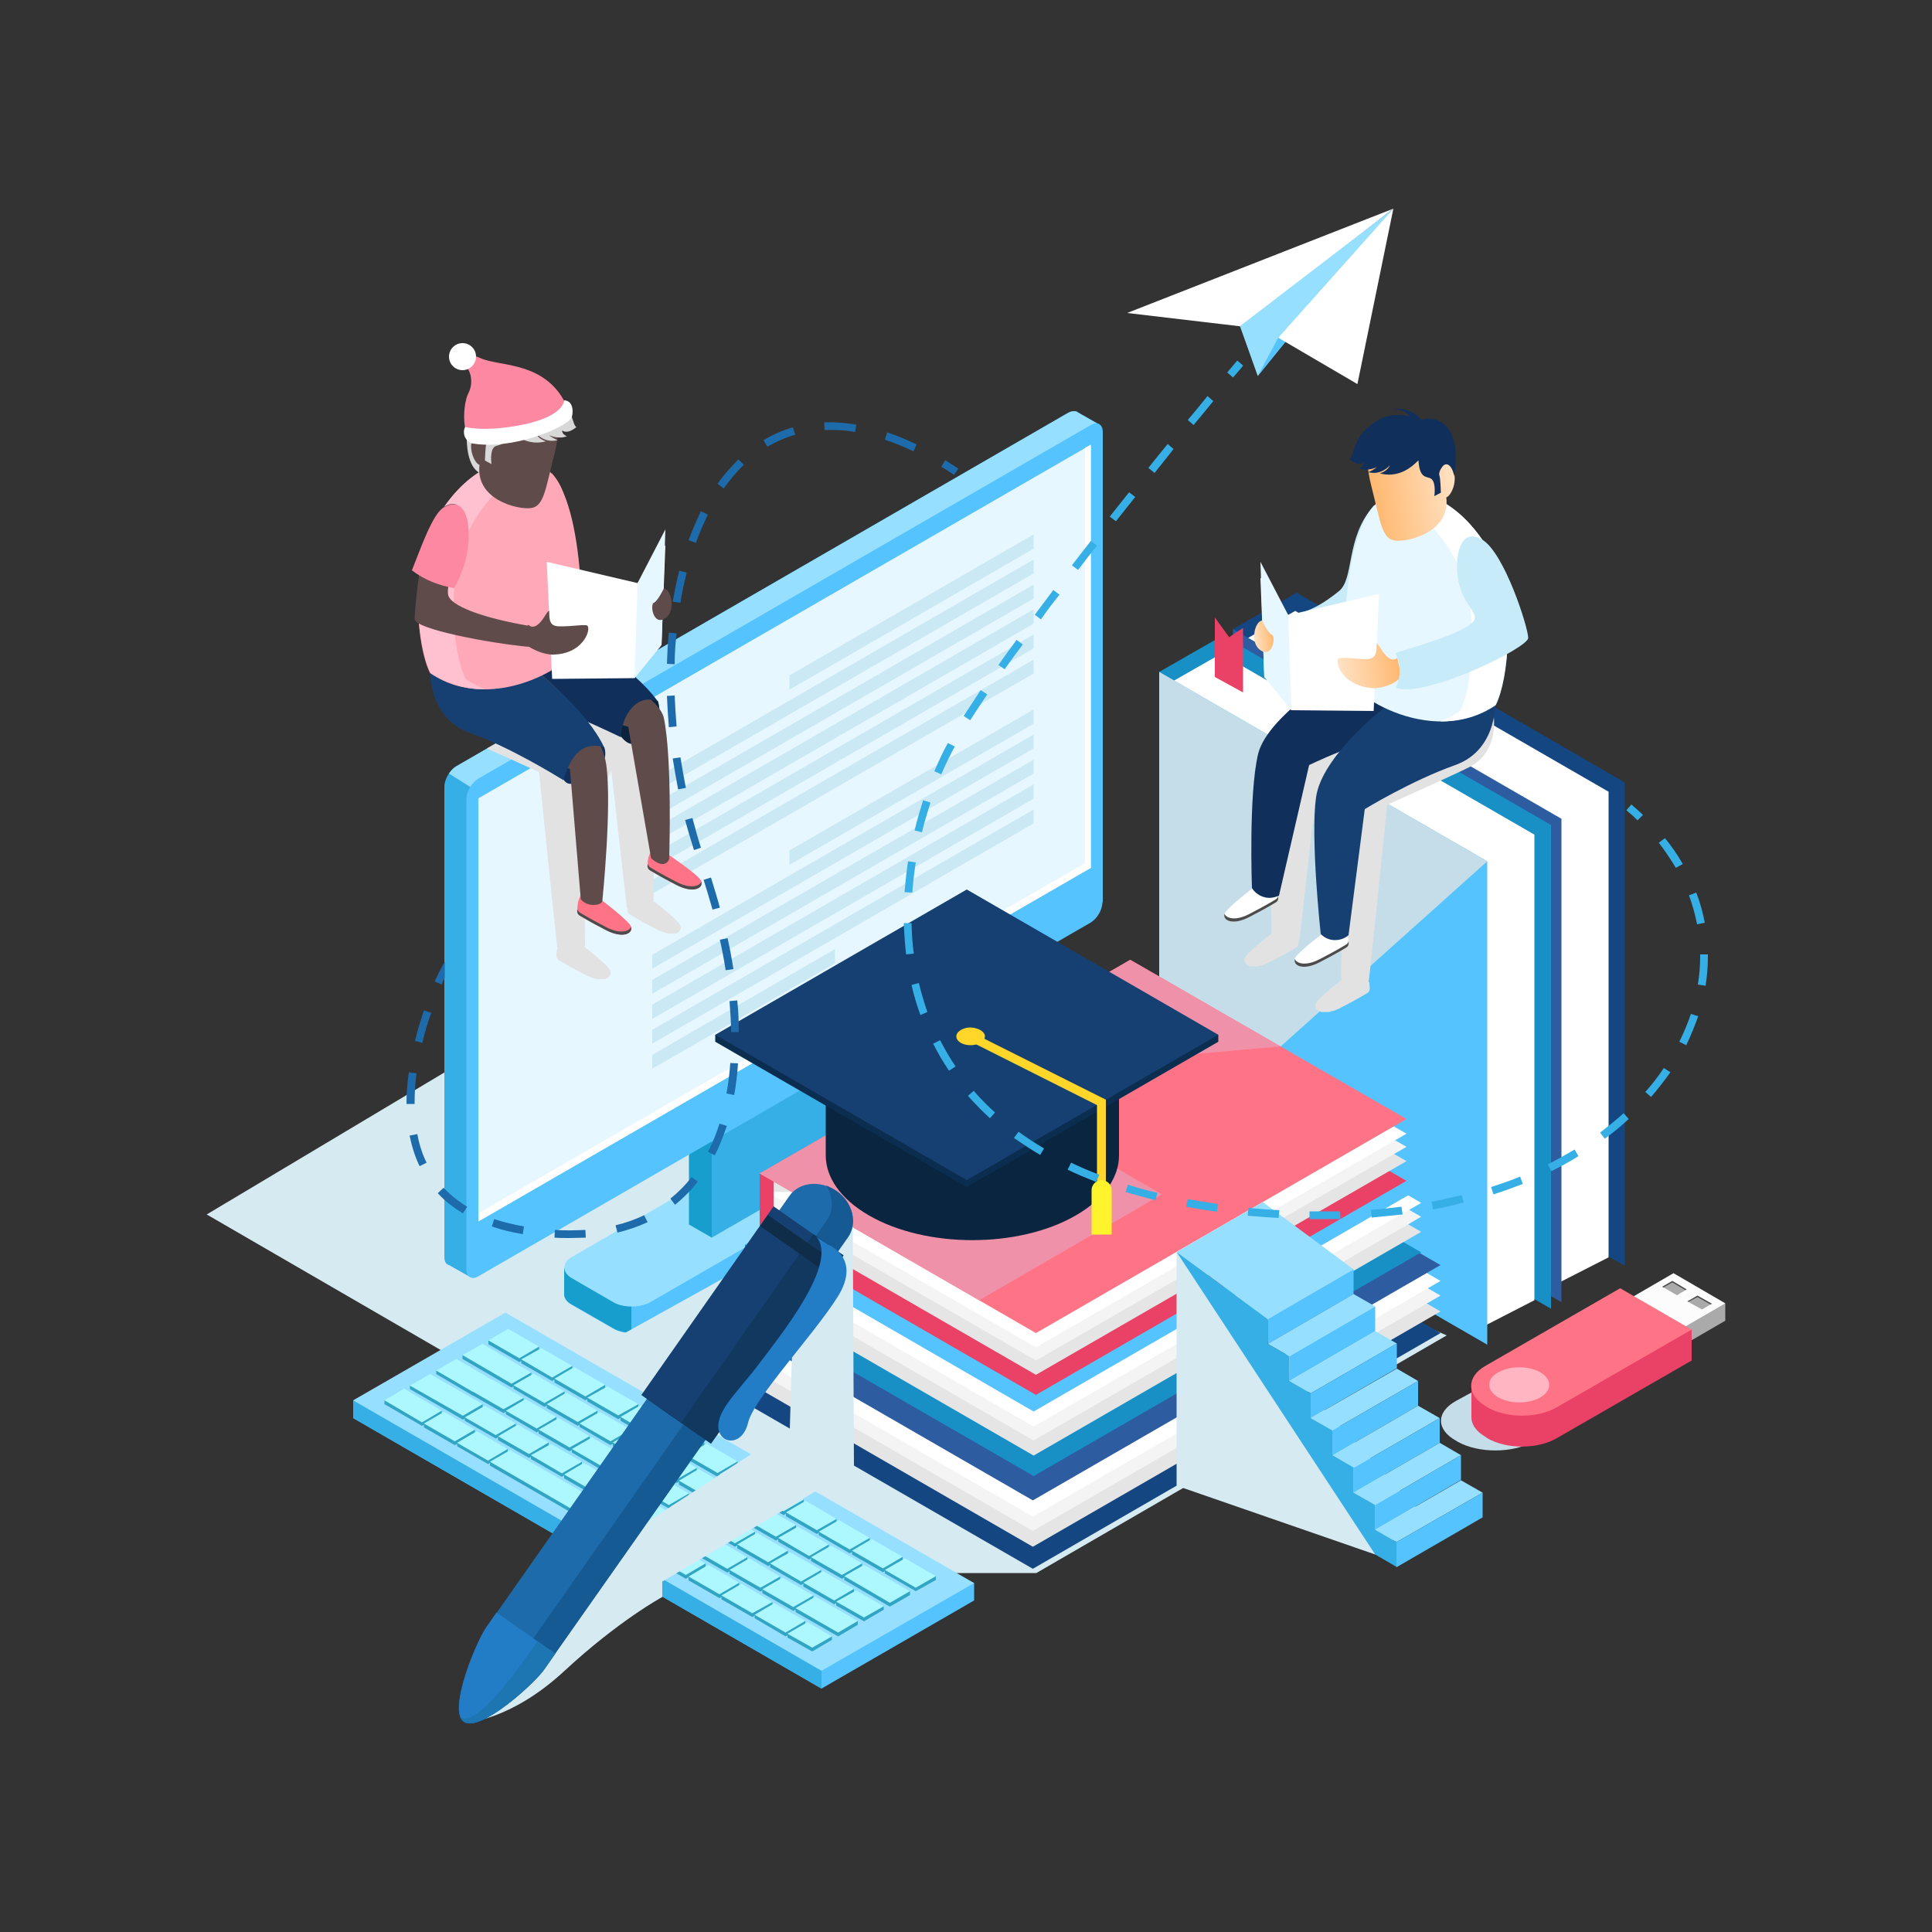<?xml version="1.0" encoding="utf-8"?>
<!-- Generator: Adobe Illustrator 22.0.0, SVG Export Plug-In . SVG Version: 6.00 Build 0)  -->
<svg version="1.1" id="OBJECTS" xmlns="http://www.w3.org/2000/svg" xmlns:xlink="http://www.w3.org/1999/xlink" x="0px" y="0px"
	 viewBox="0 0 500 500" style="enable-background:new 0 0 500 500;" xml:space="preserve">
<rect x="0" y="0" width="500" height="500" fill="#333333" stroke="none"/>
<style type="text/css">
	.st0{fill:#D6EAF2;}
	.st1{fill:#55C3FE;}
	.st2{fill:#179ECC;}
	.st3{fill:#97DFFF;}
	.st4{fill:#35AFE5;}
	.st5{fill:#E6F7FF;}
	.st6{fill:#FFFFFF;}
	.st7{fill:#CBE9F4;}
	.st8{fill:#144682;}
	.st9{fill:#2D5CA0;}
	.st10{fill:#1890C6;}
	.st11{fill:#C4DDE8;}
	.st12{fill:#EA4266;}
	.st13{fill:#E5E5E5;}
	.st14{fill:#F4F4F4;}
	.st15{fill:#FE7386;}
	.st16{fill:#EF92A9;}
	.st17{fill:#E2E2E2;}
	.st18{fill:#C7EBF9;}
	.st19{fill:#4C4C4C;}
	.st20{fill:#112F5B;}
	.st21{fill:#164072;}
	.st22{fill:url(#SVGID_1_);}
	.st23{fill:url(#SVGID_2_);}
	.st24{fill:url(#SVGID_3_);}
	.st25{fill:#32A5C4;}
	.st26{fill:#ADF8FF;}
	.st27{fill:#0A253F;}
	.st28{fill:#0B2D4F;}
	.st29{fill:#FFD629;}
	.st30{fill:#FFF42C;}
	.st31{fill:#1D6BAA;}
	.st32{fill:#155A93;}
	.st33{fill:#227CC6;}
	.st34{fill:#1D76B2;}
	.st35{fill:#11385E;}
	.st36{fill:#0F2C49;}
	.st37{fill:#AAAAAA;}
	.st38{fill:#FCFCFC;}
	.st39{fill:#4F4F4F;}
	.st40{fill:#FFB6C2;}
	.st41{fill:#D8D8D8;}
	.st42{fill:#0B223D;}
	.st43{fill:url(#SVGID_4_);}
	.st44{fill:#604B4B;}
	.st45{fill:#FFA9B8;}
	.st46{fill:#FFC0CF;}
	.st47{fill:#FC88A1;}
</style>
<g>
	<polyline class="st0" points="186.4,234.9 53.5,314.3 136,362.1 241,320 186.8,238.5 	"/>
	<g>
		<g>
			<g>
				<g>
					<g>
						<path class="st1" d="M254.4,292.3L254.4,292.3l0-6.4l-4.6,2.3l-8.1-4.7c-2.6-1.5-6.9-1.5-9.6,0l-81.5,47.1l-4.6-2.3v6.4l0,0
							c-0.1,1.1,0.5,2.2,2,3l10.8,6.2c2.6,1.5,6.9,1.5,9.6,0l84.2-48.6C253.9,294.4,254.5,293.3,254.4,292.3z"/>
						<path class="st2" d="M150.6,330.5l-4.6-2.3v6.4l0,0c-0.1,1.1,0.5,2.2,2,3l10.8,6.2c1.3,0.7,3,1.1,4.6,1.1v-21.8L150.6,330.5z"
							/>
						<path class="st3" d="M158.7,337c2.6,1.5,6.9,1.5,9.6,0l84.2-48.6c2.6-1.5,2.6-4,0-5.5l-10.8-6.2c-2.6-1.5-6.9-1.5-9.6,0
							L148,325.3c-2.6,1.5-2.6,4,0,5.5L158.7,337z"/>
					</g>
					<g>
						<polygon class="st2" points="184.2,320.3 178.3,316.9 178.3,286.9 216.2,265.1 						"/>
						<polygon class="st4" points="222.1,298.4 184.2,320.3 184.2,290.2 222.1,268.4 						"/>
					</g>
					<path class="st4" d="M284.4,109.8l-5.5-3.1c-0.1-0.1-0.2-0.2-0.4-0.2l0,0l0,0c-0.5-0.2-1.2-0.1-2,0.3l-158.4,91.5
						c-1.7,1-3.1,3.4-3.1,5.3v121.7c0,1,0.3,1.7,0.9,2c0.1,0,0.2,0.1,0.3,0.1l5.5,3.1l1.1-5.9l-1.6,0.7l155.4-89.7
						c1.7-1,3.1-3.4,3.1-5.3V113.2L284.4,109.8z"/>
					<path class="st3" d="M278.9,106.7c-0.1-0.1-0.2-0.2-0.4-0.2l0,0l0,0c-0.5-0.2-1.2-0.1-2,0.3l-158.4,91.5
						c-0.7,0.4-1.4,1.1-1.9,1.9L222.1,267l54.5-31.4c1.7-1,3.1-3.4,3.1-5.3V113.2l4.8-3.3L278.9,106.7z"/>
					<path class="st1" d="M285.3,233.5c0,2-1.4,4.3-3.1,5.3l-158.4,91.5c-1.7,1-3.1,0.2-3.1-1.8V206.8c0-2,1.4-4.3,3.1-5.3
						L282.3,110c1.7-1,3.1-0.2,3.1,1.8V233.5z"/>
					<polygon class="st5" points="282.3,224.6 123.8,316.1 123.8,206.6 282.3,115.1 					"/>
					<polygon class="st6" points="280.8,115.9 280.8,223.4 123.8,314 123.8,316.1 282.3,224.6 282.3,115.1 					"/>
				</g>
				<g>
					<g>
						<polygon class="st7" points="267.5,142 204.3,178.5 204.3,174.8 267.5,138.3 						"/>
						<polygon class="st7" points="267.5,148.4 168.8,205.4 168.8,201.8 267.5,144.8 						"/>
						<polygon class="st7" points="267.5,154.9 168.8,211.9 168.8,208.3 267.5,151.3 						"/>
						<polygon class="st7" points="267.5,161.4 168.8,218.4 168.8,214.7 267.5,157.7 						"/>
						<polygon class="st7" points="267.5,167.8 168.8,224.8 168.8,221.2 267.5,164.2 						"/>
						<polygon class="st7" points="267.5,174.3 168.8,231.3 168.8,227.7 267.5,170.7 						"/>
						<polygon class="st7" points="267.5,187.3 204.3,223.8 204.3,220.1 267.5,183.6 						"/>
						<polygon class="st7" points="267.5,193.7 168.8,250.7 168.8,247.1 267.5,190.1 						"/>
						<polygon class="st7" points="267.5,200.2 168.8,257.2 168.8,253.6 267.5,196.6 						"/>
						<polygon class="st7" points="267.5,206.7 168.8,263.7 168.8,260 267.5,203 						"/>
						<polygon class="st7" points="267.5,213.1 168.8,270.1 168.8,266.5 267.5,209.5 						"/>
						<polygon class="st7" points="216.1,249.3 168.8,276.6 168.8,273 216.1,245.6 						"/>
					</g>
				</g>
			</g>
			<g>
				<g>
					<g>
						<g>
							<polygon class="st8" points="420.5,327.6 335.6,278.5 319.1,162.8 335.6,153.4 420.5,202.5 							"/>
							<polygon class="st6" points="416.3,325.4 402,332.7 319.5,167.1 335.2,158.1 416.3,204.9 							"/>
							<polygon class="st9" points="404.1,337 319.1,287.9 319.1,162.8 404.1,211.9 							"/>
						</g>
					</g>
					<g>
						<g>
							<polygon class="st10" points="401.4,338.7 316.4,289.6 300,173.9 316.4,164.5 401.4,213.5 							"/>
							<polygon class="st6" points="397.1,336.5 382.9,343.8 300.4,178.1 316,169.2 397.1,216 							"/>
							<polygon class="st1" points="384.9,348 300,299 300,173.9 384.9,222.9 							"/>
							<polygon class="st11" points="300,299 300,173.9 384.9,222.9 							"/>
						</g>
						<polygon class="st12" points="321.7,179.2 314.4,175.2 314.4,159.8 318.1,164.9 321.7,162.5 						"/>
					</g>
				</g>
				<g>
					<g>
						<polygon class="st0" points="246,407.1 178.4,368.1 148.9,352.1 254.4,293.5 374.4,345.6 268.2,407.1 						"/>
						<polygon class="st8" points="267.3,406 188.6,360.6 188.6,342.9 294.2,299.6 372.8,345 						"/>
						<polygon class="st13" points="294.2,293.9 192.5,341.1 192.5,357.1 267.3,400.3 372.8,339.4 						"/>
						<polygon class="st14" points="294.2,289.9 277.3,297.7 277.3,348.2 192.5,348.2 192.5,353 267.3,396.2 372.8,335.3 						"/>
						<polygon class="st6" points="294.2,286.1 277.3,293.9 277.3,348.2 192.5,348.2 192.5,349.3 267.3,392.5 372.8,331.5 						"/>
						<polygon class="st9" points="267.3,388.3 188.6,342.9 294.2,282 372.8,327.4 						"/>
					</g>
					<g>
						<polygon class="st10" points="267.5,382 192.8,338.9 192.8,322.1 293.1,281 367.8,324.1 						"/>
						<polygon class="st13" points="293.1,275.6 196.5,320.4 196.5,335.7 267.5,376.7 367.8,318.8 						"/>
						<polygon class="st14" points="293.1,271.7 277.1,279.1 277.1,327.1 196.5,327.1 196.5,331.8 267.5,372.8 367.8,314.9 						
							"/>
						<polygon class="st6" points="293.1,268.1 277.1,275.6 277.1,327.1 196.5,327.1 196.5,328.2 267.5,369.2 367.8,311.3 						"/>
						<polygon class="st1" points="267.5,365.3 192.8,322.1 293.1,264.2 367.8,307.4 						"/>
					</g>
					<g>
						<polygon class="st12" points="268.1,361 196.6,319.7 196.6,303.7 292.5,264.4 364,305.6 						"/>
						<polygon class="st13" points="292.5,259.2 200.2,302.1 200.2,316.6 268.1,355.8 364,300.5 						"/>
						<polygon class="st14" points="292.5,255.5 277.2,262.6 277.2,308.5 200.2,308.5 200.2,312.9 268.1,352.1 364,296.8 						"/>
						<polygon class="st6" points="292.5,252.1 277.2,259.2 277.2,308.5 200.2,308.5 200.2,309.5 268.1,348.7 364,293.4 						"/>
						<polygon class="st15" points="268.1,345 196.6,303.7 292.5,248.4 364,289.6 						"/>
						<polygon class="st16" points="196.6,303.7 253.4,336.5 300.7,309.1 244,276.4 						"/>
						<polygon class="st16" points="239.4,279 292.5,248.4 331.4,270.8 						"/>
					</g>
				</g>
			</g>
			<g>
				<path class="st17" d="M382.9,172.9c-2.5-3.6,0.5-28.6-3.1-30.9c0-0.6,0-1.2-0.1-1.8c0.8-0.2-16.9-21.1-20.5-17.8
					c-3.6,3.3-0.8,8.8-0.8,8.8s0.2,0.9-1.2,1.5c0.8,0.3,1.6,0.4,2.3,0.3c0,0.2,0.1,0.4,0.1,0.7c0,0,0,0,0,0c0,0,0,0,0,0
					c0.2,1.2,0.4,2.6,0.8,4c0.4,1.5,0.7,2.9,1,4.2c-0.2,0.1-0.3,0.3-0.5,0.5c-0.1,0-0.1,0.1-0.1,0.1c-0.1,0.1-0.2,0.2-0.3,0.3
					c-0.2,0.2-0.4,0.5-0.6,0.7c-6.4,8.2-4.3,17.9-8.2,21.1c-1.3,1.1-4.3,3.5-8,5l-5.1,1.2l-7.3-13.8l0.1,4.3l-0.1-0.2l0.4,11.1l0,0
					c-1.8,0.2-3.3,6-0.2,7.8c0.2,0.1,6.7,0.6,6.9,0.6l1,7.4l-0.3,7.1c-4,3.6-7.5,7.7-8.4,11.5c-2.6,10.5-1.6,34.7-1.6,34.7
					s0,0.1,0.1,0.2c-1.3,1-5.8,4.5-6.9,6.1c-0.1,0.2-0.2,0.3-0.2,0.5l0,0c0,0,0,0,0,0c-0.2,0.6,0.1,1.2,0.7,1.6l0,0
					c0.1,0,0.2,0.1,0.2,0.1c0,0,0.1,0,0.1,0.1c0.1,0,0.2,0.1,0.2,0.1c0.1,0,0.1,0,0.2,0.1c0.1,0,0.2,0,0.2,0c0.1,0,0.2,0,0.3,0
					c0.1,0,0.2,0,0.2,0c0.1,0,0.2,0,0.3,0c0.1,0,0.2,0,0.3,0c0.1,0,0.2,0,0.4,0c0.1,0,0.2,0,0.3,0c0.1,0,0.3-0.1,0.4-0.1
					c0.1,0,0.2,0,0.3-0.1c0.1,0,0.3-0.1,0.5-0.1c0.1,0,0.2-0.1,0.3-0.1c0.2-0.1,0.3-0.1,0.5-0.2c0.1,0,0.2-0.1,0.3-0.1
					c0.3-0.1,0.5-0.3,0.8-0.4c4.8-2.5,5.8-3.2,6.7-3.7c0.2-0.1,0.3-0.2,0.4-0.3c0,0,0,0,0.1-0.1c0.1-0.1,0.2-0.2,0.2-0.4
					c0,0,0,0,0,0c0-0.1,0.1-0.3,0.1-0.4c0,0,0-0.1,0-0.1c0-0.2,0-0.4,0-0.6c0.1-0.1,0.2-0.1,0.2-0.1l4-35.5c0,0,6.4,10.6,11.2,8.7
					c-3,3.7-2.3-1-2.9,2.9c-1.5,10.7-1.5,33.9-1.5,33.9s0.1,0.1,0.2,0.2c-1.5,1.2-5.6,4.4-6.6,5.9c-0.1,0.2-0.2,0.3-0.2,0.5l0,0
					c0,0,0,0,0,0c-0.2,0.6,0,1.2,0.7,1.6l0,0c0.1,0,0.2,0.1,0.2,0.1c0,0,0.1,0,0.1,0.1c0.1,0,0.2,0.1,0.2,0.1c0.1,0,0.1,0,0.2,0.1
					c0.1,0,0.2,0,0.2,0c0.1,0,0.2,0,0.3,0c0.1,0,0.2,0,0.2,0c0.1,0,0.2,0,0.3,0c0.1,0,0.2,0,0.3,0c0.1,0,0.2,0,0.4,0
					c0.1,0,0.2,0,0.3,0c0.1,0,0.3-0.1,0.4-0.1c0.1,0,0.2,0,0.3-0.1c0.1,0,0.3-0.1,0.5-0.1c0.1,0,0.2-0.1,0.3-0.1
					c0.2-0.1,0.3-0.1,0.5-0.2c0.1,0,0.2-0.1,0.3-0.1c0.3-0.1,0.6-0.3,0.8-0.4c4.8-2.5,5.8-3.2,6.7-3.7c0.2-0.1,0.3-0.2,0.4-0.3
					c0,0,0-0.1,0.1-0.1c0.1-0.1,0.2-0.2,0.2-0.4c0,0,0,0,0,0c0-0.1,0.1-0.3,0.1-0.4c0,0,0-0.1,0-0.1c0-0.4-0.1-0.8-0.1-1.4
					c0-0.1-0.1-0.3-0.2-0.4c0.2-0.2,4.8-45.7,4.8-45.7s18.9-8.5,21.5-9.9C392.8,191.5,382.9,172.9,382.9,172.9z"/>
				<g>
					<path class="st18" d="M355.5,130.9c0,0,0.1-1,2.8,5.1c2.7,6.1-3.8,25.5-5.4,27.6c-1.6,2.1-21.1,8.1-25.4,1.5
						c2.7-1.4,0.1-3.4,0.6-6.5c8,2.8,15.9-3.6,18.4-5.6C350.6,149.7,348.1,139.3,355.5,130.9z"/>
					<g>
						<g>
							<g>
								<path class="st6" d="M324.4,229.7c0,0-5.9,4.5-7.2,6.3c-1.3,1.9,1.5,3.8,6.3,1.3c4.8-2.5,5.8-3.2,6.7-3.7
									c0.9-0.5,0.7-1.3,0.6-2.6C330.5,229.6,324.4,229.7,324.4,229.7z"/>
								<path class="st19" d="M330.1,232.8c-0.9,0.5-1.9,1.2-6.7,3.7c-3.6,1.9-6,1.2-6.5,0c-0.5,1.7,2.1,3.1,6.5,0.8
									c4.8-2.5,5.8-3.2,6.7-3.7c0.7-0.4,0.8-0.9,0.7-1.8C330.7,232.3,330.5,232.6,330.1,232.8z"/>
							</g>
							<path class="st20" d="M375.3,172.6c0,0-0.2,13.4-12.1,16.4c-11.9,2.9-24.4,9-24.4,9l-7.8,33.8c0,0-1.7,0.8-3.3,0.5
								c-2.7-0.5-3.7-2.5-3.7-2.5s-0.9-24.2,1.6-34.7c2.6-10.5,23.9-22.8,23.9-22.8L375.3,172.6z"/>
							<g>
								<g>
									<path class="st6" d="M342.5,241.4c0,0-5.9,4.5-7.2,6.3c-1.3,1.9,1.5,3.8,6.3,1.3c4.8-2.5,5.8-3.2,6.7-3.7
										c0.9-0.5,0.8-1.3,0.6-2.6C348.7,241.4,342.5,241.4,342.5,241.4z"/>
									<path class="st19" d="M348.3,244.5c-0.9,0.5-1.9,1.2-6.7,3.7c-3.6,1.9-6,1.2-6.5,0c-0.5,1.7,2.1,3.1,6.5,0.8
										c4.8-2.5,5.8-3.2,6.7-3.7c0.7-0.4,0.8-0.9,0.7-1.8C348.9,244,348.7,244.3,348.3,244.5z"/>
								</g>
								<path class="st21" d="M387,180.5c0,0,1.1,13.4-10.4,17.5c-11.5,4.1-23.4,11.4-23.4,11.4L349,242c0,0-1.2,1.3-3.5,1.3
									c-2.4,0-3.7-1.6-3.7-1.6s-2.7-24.7-1.2-35.4c1.5-10.7,17.7-23.2,17.7-23.2L387,180.5z"/>
							</g>
						</g>
						<path class="st5" d="M347.8,173.4c0,0-1.3-40.1,11-44.8c12.2-4.7,23.5,6.5,28.3,17.3c4.8,10.8,3.5,29.6,0,36.6
							C370.2,194,347.3,178.9,347.8,173.4z"/>
						<path class="st6" d="M387,145.8c-4.8-10.8-16-22-28.3-17.3c-0.4,0.2-0.8,0.4-1.2,0.6c9,1.1,16.7,9.8,20.4,18.3
							c4.8,10.8,3.5,29.6,0,36.6c-1.7,1.2-3.4,2-5.2,2.7c4.8,0,9.7-1.2,14.2-4.2C390.6,175.5,391.8,156.6,387,145.8z"/>
						<g>
							
								<linearGradient id="SVGID_1_" gradientUnits="userSpaceOnUse" x1="385.457" y1="163.745" x2="365.595" y2="163.745" gradientTransform="matrix(1.088 -0.17 0.201 1.288 -75.918 -22.898)">
								<stop  offset="0" style="stop-color:#FFE2C4"/>
								<stop  offset="1" style="stop-color:#FFB870"/>
							</linearGradient>
							<path class="st22" d="M355.3,110.7c0,0-3.1,4.9-0.3,15.5c2.2,8.6,2.6,13.4,6.1,13.7c3.6,0.4,14.3-2.3,13.2-11.2
								c1.1-0.2,3.3-4.3,1.5-7.6c-1.7-3.3-2.9,0.3-2.9,0.3s0.1-7.1-4.9-9.7C362.9,109.1,355.3,110.7,355.3,110.7z"/>
							<path class="st20" d="M367.1,119.2c0-0.4-3.8,5-10,3.3c2.1-0.6,2.6-2.1,2.6-2.1s-2.1,2.7-5.6,1.8c1.5-0.6,2.2-1.3,2.2-1.3
								s-2.3,1.2-4.6,0.3c1.4-0.6,1.2-1.5,1.2-1.5s-1.2,1.2-3.7-0.9c1-0.1,0.9-4.7,4.5-7.9c3.6-3.3,6.5-4,11.2-3.2
								c-1.2-1.2-2.4-1.9-4.1-1.6c1.9-1.1,5.9,0.8,7.1,2.6c3.7-1.4,10.7,1,8.4,14.5c0-0.3-0.4-2.5-1.7-3c-1.3-0.4-2.4,2.2-2.1,2.8
								c0.3,0.7,0.4,4.5,0.4,4.5l-1.7,0.9c0,0,0.5-3.3-0.7-4.4C369.5,123.1,367.4,124.3,367.1,119.2z"/>
						</g>
					</g>
					<g>
						<g>
							<polygon class="st6" points="326.2,149.5 333.4,159.2 356.9,153.7 355.5,184 334.2,183.8 327.2,175.2 							"/>
							<polygon class="st5" points="326.2,145.4 333.4,159.2 334.2,183.8 327.2,175.2 							"/>
						</g>
						<linearGradient id="SVGID_2_" gradientUnits="userSpaceOnUse" x1="362.106" y1="171.301" x2="346.533" y2="173.731">
							<stop  offset="0" style="stop-color:#FFB870"/>
							<stop  offset="1" style="stop-color:#FFE2C4"/>
						</linearGradient>
						<path class="st23" d="M361.6,170.2c0,0-0.7,1.1-2.3,0c-1.5-1.1-2.1-3-3-3.7c-0.1,2.4,0,4.1-3,4.1c-3-0.1-4.9-0.5-6.6-0.3
							c-1.7,0.1,0.3,7.6,9.1,7.8c4.8-0.3,6.9-3,6.9-3L361.6,170.2z"/>
						<linearGradient id="SVGID_3_" gradientUnits="userSpaceOnUse" x1="329.467" y1="164.278" x2="324.561" y2="165.043">
							<stop  offset="0" style="stop-color:#FFB870"/>
							<stop  offset="1" style="stop-color:#FFE2C4"/>
						</linearGradient>
						<path class="st24" d="M326.6,160.6c0,0,1.6,3.3,2.6,3.7c1,0.4,0.2,5.9-2.8,4.1C323.3,166.6,324.7,160.8,326.6,160.6z"/>
					</g>
					<path class="st18" d="M377.2,144.6c0,0,0.5-8.3,6.3-5c5.8,3.3,12,22.8,12,25.5c0,2.6-26.9,15.7-34.3,12.9
						c1.4-2.7,1.4-6.2-0.1-9c8.1-2.5,18.5-5.6,20.3-8.3C383.2,158.1,376.2,155.7,377.2,144.6z"/>
				</g>
			</g>
			<g>
				<polygon class="st1" points="212.6,437 91.4,367 91.4,362.4 252.1,409.7 252.1,414.2 				"/>
				<polygon class="st4" points="212.6,437 91.4,367 91.4,362.4 212.6,432 212.6,436.6 				"/>
				<polygon class="st3" points="212.6,432.4 91.4,362.4 130.8,339.7 252.1,409.7 				"/>
				<g>
					<g>
						<g>
							<polygon class="st25" points="134.4,352.5 126.4,347.9 126.4,346.9 139.5,348.5 139.5,349.5 							"/>
							<polygon class="st26" points="134.4,351.5 126.4,346.9 131.5,343.9 139.5,348.5 							"/>
						</g>
						<g>
							<polygon class="st25" points="142.9,357.4 134.9,352.8 134.9,351.8 148.1,353.5 148.1,354.5 							"/>
							<polygon class="st26" points="142.9,356.5 134.9,351.8 140.1,348.9 148.1,353.5 							"/>
						</g>
						<g>
							<polygon class="st25" points="151.5,362.4 143.5,357.8 143.5,356.8 156.6,358.4 156.6,359.4 							"/>
							<polygon class="st26" points="151.5,361.4 143.5,356.8 148.6,353.8 156.6,358.4 							"/>
						</g>
						<g>
							<polygon class="st25" points="160,367.3 152,362.7 152,361.7 165.2,363.4 165.2,364.3 							"/>
							<polygon class="st26" points="160,366.3 152,361.7 157.2,358.8 165.2,363.4 							"/>
						</g>
						<g>
							<polygon class="st25" points="168.6,372.3 160.6,367.7 160.6,366.7 173.7,368.3 173.7,369.3 							"/>
							<polygon class="st26" points="168.6,371.3 160.6,366.7 165.7,363.7 173.7,368.3 							"/>
						</g>
						<g>
							<polygon class="st25" points="177.1,377.2 169.1,372.6 169.1,371.6 182.3,373.3 182.3,374.2 							"/>
							<polygon class="st26" points="177.1,376.2 169.1,371.6 174.3,368.7 182.3,373.3 							"/>
						</g>
						<g>
							<polygon class="st25" points="185.7,382.2 177.7,377.6 177.7,376.6 190.9,378.2 190.9,379.2 							"/>
							<polygon class="st26" points="185.7,381.2 177.7,376.6 182.9,373.6 190.9,378.2 							"/>
						</g>
						<g>
							<polygon class="st25" points="194.3,387.1 186.3,382.5 186.3,381.5 199.4,383.2 199.4,384.1 							"/>
							<polygon class="st26" points="194.3,386.1 186.3,381.5 191.4,378.5 199.4,383.2 							"/>
						</g>
						<g>
							<polygon class="st25" points="202.8,392.1 194.8,387.4 194.8,386.5 208,388.1 208,389.1 							"/>
							<polygon class="st26" points="202.8,391.1 194.8,386.5 200,383.5 208,388.1 							"/>
						</g>
						<g>
							<polygon class="st25" points="211.4,397 203.4,392.4 203.4,391.4 216.5,393.1 216.5,394 							"/>
							<polygon class="st26" points="211.4,396 203.4,391.4 208.5,388.4 216.5,393.1 							"/>
						</g>
						<g>
							<polygon class="st25" points="219.9,402 211.9,397.3 211.9,396.4 225.1,398 225.1,399 							"/>
							<polygon class="st26" points="219.9,401 211.9,396.4 217.1,393.4 225.1,398 							"/>
						</g>
						<g>
							<polygon class="st25" points="228.5,406.9 220.5,402.3 220.5,401.3 233.6,402.9 233.6,403.9 							"/>
							<polygon class="st26" points="228.5,405.9 220.5,401.3 225.6,398.3 233.6,402.9 							"/>
						</g>
						<g>
							<polygon class="st25" points="237,411.8 229,407.2 229,406.3 242.2,407.9 242.2,408.9 							"/>
							<polygon class="st26" points="237,410.9 229,406.3 234.2,403.3 242.2,407.9 							"/>
						</g>
					</g>
					<g>
						<g>
							<polygon class="st25" points="132.4,359.1 119.7,351.7 119.7,350.7 137.5,355.2 137.5,356.1 							"/>
							<polygon class="st26" points="132.4,358.1 119.7,350.7 124.9,347.8 137.5,355.2 							"/>
						</g>
						<g>
							<polygon class="st25" points="140.9,364.1 132.9,359.4 132.9,358.5 146.1,360.1 146.1,361.1 							"/>
							<polygon class="st26" points="140.9,363.1 132.9,358.5 138.1,355.5 146.1,360.1 							"/>
						</g>
						<g>
							<polygon class="st25" points="149.5,369 141.5,364.4 141.5,363.4 154.6,365.1 154.6,366 							"/>
							<polygon class="st26" points="149.5,368 141.5,363.4 146.6,360.4 154.6,365.1 							"/>
						</g>
						<g>
							<polygon class="st25" points="158,374 150,369.3 150,368.4 163.2,370 163.2,371 							"/>
							<polygon class="st26" points="158,373 150,368.4 155.2,365.4 163.2,370 							"/>
						</g>
						<g>
							<polygon class="st25" points="166.6,378.9 158.6,374.3 158.6,373.3 171.7,374.9 171.7,375.9 							"/>
							<polygon class="st26" points="166.6,377.9 158.6,373.3 163.7,370.3 171.7,374.9 							"/>
						</g>
						<g>
							<polygon class="st25" points="175.1,383.8 167.1,379.2 167.1,378.3 180.3,379.9 180.3,380.9 							"/>
							<polygon class="st26" points="175.1,382.9 167.1,378.3 172.3,375.3 180.3,379.9 							"/>
						</g>
						<g>
							<polygon class="st25" points="183.7,388.8 175.7,384.2 175.7,383.2 188.8,384.8 188.8,385.8 							"/>
							<polygon class="st26" points="183.7,387.8 175.7,383.2 180.8,380.2 188.8,384.8 							"/>
						</g>
						<g>
							<polygon class="st25" points="192.2,393.7 184.2,389.1 184.2,388.1 197.4,389.8 197.4,390.8 							"/>
							<polygon class="st26" points="192.2,392.8 184.2,388.1 189.4,385.2 197.4,389.8 							"/>
						</g>
						<g>
							<polygon class="st25" points="200.8,398.7 192.8,394.1 192.8,393.1 206,394.7 206,395.7 							"/>
							<polygon class="st26" points="200.8,397.7 192.8,393.1 198,390.1 206,394.7 							"/>
						</g>
						<g>
							<polygon class="st25" points="209.4,403.6 201.4,399 201.4,398 214.5,399.7 214.5,400.7 							"/>
							<polygon class="st26" points="209.4,402.7 201.4,398 206.5,395.1 214.5,399.7 							"/>
						</g>
						<g>
							<polygon class="st25" points="217.9,408.6 209.9,404 209.9,403 223.1,404.6 223.1,405.6 							"/>
							<polygon class="st26" points="217.9,407.6 209.9,403 215.1,400 223.1,404.6 							"/>
						</g>
						<g>
							<polygon class="st25" points="230.3,415.8 218.5,408.9 218.5,407.9 235.5,411.8 235.5,412.8 							"/>
							<polygon class="st26" points="230.3,414.8 218.5,407.9 223.6,405 235.5,411.8 							"/>
						</g>
					</g>
					<g>
						<g>
							<polygon class="st25" points="122.4,361.2 112.9,355.6 112.9,354.7 126.9,356.8 126.9,357.8 							"/>
							<polygon class="st26" points="122.7,360.4 112.9,354.7 118.1,351.7 127.9,357.4 							"/>
						</g>
						<g>
							<polygon class="st25" points="130.3,365.7 122.3,361.1 122.3,360.1 135.5,361.8 135.5,362.7 							"/>
							<polygon class="st26" points="130.3,364.7 122.3,360.1 127.5,357.1 135.5,361.8 							"/>
						</g>
						<g>
							<polygon class="st25" points="138.9,370.7 130.9,366 130.9,365.1 144,366.7 144,367.7 							"/>
							<polygon class="st26" points="138.9,369.7 130.9,365.1 136,362.1 144,366.7 							"/>
						</g>
						<g>
							<polygon class="st25" points="147.4,375.6 139.4,371 139.4,370 152.6,371.7 152.6,372.6 							"/>
							<polygon class="st26" points="147.4,374.6 139.4,370 144.6,367 152.6,371.7 							"/>
						</g>
						<g>
							<polygon class="st25" points="156,380.6 148,375.9 148,375 161.1,376.6 161.1,377.6 							"/>
							<polygon class="st26" points="156,379.6 148,375 153.2,372 161.1,376.6 							"/>
						</g>
						<g>
							<polygon class="st25" points="164.5,385.5 156.6,380.9 156.6,379.9 169.7,381.5 169.7,382.5 							"/>
							<polygon class="st26" points="164.5,384.5 156.6,379.9 161.7,376.9 169.7,381.5 							"/>
						</g>
						<g>
							<polygon class="st25" points="173.1,390.4 165.1,385.8 165.1,384.9 178.3,386.5 178.3,387.5 							"/>
							<polygon class="st26" points="173.1,389.5 165.1,384.9 170.3,381.9 178.3,386.5 							"/>
						</g>
						<g>
							<polygon class="st25" points="181.7,395.4 173.7,390.8 173.7,389.8 186.8,391.4 186.8,392.4 							"/>
							<polygon class="st26" points="181.7,394.4 173.7,389.8 178.8,386.8 186.8,391.4 							"/>
						</g>
						<g>
							<polygon class="st25" points="190.2,400.3 182.2,395.7 182.2,394.7 195.4,396.4 195.4,397.4 							"/>
							<polygon class="st26" points="190.2,399.4 182.2,394.7 187.4,391.8 195.4,396.4 							"/>
						</g>
						<g>
							<polygon class="st25" points="198.8,405.3 190.8,400.7 190.8,399.7 203.9,401.3 203.9,402.3 							"/>
							<polygon class="st26" points="198.8,404.3 190.8,399.7 195.9,396.7 203.9,401.3 							"/>
						</g>
						<g>
							<polygon class="st25" points="207.3,410.2 199.3,405.6 199.3,404.6 212.5,406.3 212.5,407.3 							"/>
							<polygon class="st26" points="207.3,409.3 199.3,404.6 204.5,401.7 212.5,406.3 							"/>
						</g>
						<g>
							<polygon class="st25" points="215.9,415.2 207.9,410.6 207.9,409.6 221,411.2 221,412.2 							"/>
							<polygon class="st26" points="215.9,414.2 207.9,409.6 213,406.6 221,411.2 							"/>
						</g>
						<g>
							<polygon class="st25" points="223.6,419.6 216.4,415.5 216.4,414.5 228.7,415.7 228.7,416.6 							"/>
							<polygon class="st26" points="223.6,418.6 216.4,414.5 221.6,411.6 228.7,415.7 							"/>
						</g>
					</g>
					<g>
						<g>
							<polygon class="st25" points="119.8,367.4 106.1,359.5 106.1,358.6 124.9,363.4 124.9,364.4 							"/>
							<polygon class="st26" points="119.8,366.4 106.1,358.6 111.3,355.6 124.9,363.4 							"/>
						</g>
						<g>
							<polygon class="st25" points="128.3,372.3 120.3,367.7 120.3,366.8 133.5,368.4 133.5,369.4 							"/>
							<polygon class="st26" points="128.3,371.4 120.3,366.8 125.5,363.8 133.5,368.4 							"/>
						</g>
						<g>
							<polygon class="st25" points="136.9,377.3 128.9,372.7 128.9,371.7 142,373.3 142,374.3 							"/>
							<polygon class="st26" points="136.9,376.3 128.9,371.7 134,368.7 142,373.3 							"/>
						</g>
						<g>
							<polygon class="st25" points="145.4,382.2 137.4,377.6 137.4,376.6 150.6,378.3 150.6,379.3 							"/>
							<polygon class="st26" points="145.4,381.3 137.4,376.6 142.6,373.7 150.6,378.3 							"/>
						</g>
						<g>
							<polygon class="st25" points="154,387.2 146,382.6 146,381.6 159.1,383.2 159.1,384.2 							"/>
							<polygon class="st26" points="154,386.2 146,381.6 151.1,378.6 159.1,383.2 							"/>
						</g>
						<g>
							<polygon class="st25" points="162.5,392.1 154.5,387.5 154.5,386.5 167.7,388.2 167.7,389.2 							"/>
							<polygon class="st26" points="162.5,391.2 154.5,386.5 159.7,383.6 167.7,388.2 							"/>
						</g>
						<g>
							<polygon class="st25" points="171.1,397.1 163.1,392.5 163.1,391.5 176.2,393.1 176.2,394.1 							"/>
							<polygon class="st26" points="171.1,396.1 163.1,391.5 168.3,388.5 176.2,393.1 							"/>
						</g>
						<g>
							<polygon class="st25" points="179.6,402 171.7,397.4 171.7,396.4 184.8,398.1 184.8,399 							"/>
							<polygon class="st26" points="179.6,401 171.7,396.4 176.8,393.5 184.8,398.1 							"/>
						</g>
						<g>
							<polygon class="st25" points="188.2,407 180.2,402.4 180.2,401.4 193.4,403 193.4,404 							"/>
							<polygon class="st26" points="188.2,406 180.2,401.4 185.4,398.4 193.4,403 							"/>
						</g>
						<g>
							<polygon class="st25" points="196.8,411.9 188.8,407.3 188.8,406.3 201.9,408 201.9,408.9 							"/>
							<polygon class="st26" points="196.8,410.9 188.8,406.3 193.9,403.3 201.9,408 							"/>
						</g>
						<g>
							<polygon class="st25" points="205.3,416.9 197.3,412.3 197.3,411.3 210.5,412.9 210.5,413.9 							"/>
							<polygon class="st26" points="205.3,415.9 197.3,411.3 202.5,408.3 210.5,412.9 							"/>
						</g>
						<g>
							<polygon class="st25" points="216.9,423.5 205.9,417.2 205.9,416.2 222,419.5 222,420.5 							"/>
							<polygon class="st26" points="216.9,422.5 205.9,416.2 211,413.2 222,419.5 							"/>
						</g>
					</g>
					<g>
						<g>
							<polygon class="st25" points="109.2,369 99.5,363.4 99.5,362.4 114.3,365.1 114.3,366.1 							"/>
							<polygon class="st26" points="109.2,368.1 99.5,362.4 104.6,359.4 114.3,365.1 							"/>
						</g>
						<g>
							<polygon class="st25" points="117.7,374 109.7,369.4 109.7,368.4 122.9,370 122.9,371 							"/>
							<polygon class="st26" points="117.7,373 109.7,368.4 114.9,365.4 122.9,370 							"/>
						</g>
						<g>
							<polygon class="st25" points="126.3,378.9 118.3,374.3 118.3,373.4 131.4,375 131.4,376 							"/>
							<polygon class="st26" points="126.3,378 118.3,373.4 123.4,370.4 131.4,375 							"/>
						</g>
						<g>
							<polygon class="st25" points="177.5,408.6 126.8,379.3 126.8,378.3 182.6,404.6 182.6,405.6 							"/>
							<polygon class="st26" points="177.5,407.6 126.8,378.3 132,375.3 182.6,404.6 							"/>
						</g>
						<g>
							<polygon class="st25" points="186.2,413.6 178.2,409 178.2,408 191.3,409.6 191.3,410.6 							"/>
							<polygon class="st26" points="186.2,412.6 178.2,408 183.3,405 191.3,409.6 							"/>
						</g>
						<g>
							<polygon class="st25" points="194.7,418.5 186.7,413.9 186.7,412.9 199.9,414.6 199.9,415.5 							"/>
							<polygon class="st26" points="194.7,417.5 186.7,412.9 191.9,409.9 199.9,414.6 							"/>
						</g>
						<g>
							<polygon class="st25" points="203.3,423.5 195.3,418.8 195.3,417.9 208.4,419.5 208.4,420.5 							"/>
							<polygon class="st26" points="203.3,422.5 195.3,417.9 200.4,414.9 208.4,419.5 							"/>
						</g>
						<g>
							<polygon class="st25" points="210.2,427.4 203.8,423.8 203.8,422.8 215.3,423.5 215.3,424.4 							"/>
							<polygon class="st26" points="210.2,426.4 203.8,422.8 209,419.8 215.3,423.5 							"/>
						</g>
					</g>
				</g>
			</g>
			<polygon class="st0" points="304.5,324 304.5,384.5 355.9,402.3 368.7,392.5 			"/>
			<g>
				<g>
					<g>
						<polygon class="st3" points="304.5,324 326.8,311.1 350.3,328.5 328.1,341.4 						"/>
						<polygon class="st1" points="328.1,347.8 350.3,334.9 350.3,328.5 328.1,341.4 						"/>
					</g>
					<g>
						<polygon class="st3" points="328.1,347.8 350.3,334.9 355.9,338.1 333.7,351 						"/>
						<polygon class="st1" points="333.7,357.4 355.9,344.5 355.9,338.1 333.7,351 						"/>
					</g>
					<g>
						<polygon class="st3" points="333.7,357.4 355.9,344.5 361.5,347.7 339.2,360.6 						"/>
						<polygon class="st1" points="339.2,367 361.5,354.1 361.5,347.7 339.2,360.6 						"/>
					</g>
					<g>
						<polygon class="st3" points="339.2,367 361.5,354.2 367,357.4 344.8,370.2 						"/>
						<polygon class="st1" points="344.8,376.7 367,363.8 367,357.4 344.8,370.2 						"/>
					</g>
					<g>
						<polygon class="st3" points="344.8,376.7 367,363.8 372.6,367 350.3,379.9 						"/>
						<polygon class="st1" points="350.3,386.3 372.6,373.4 372.6,367 350.3,379.9 						"/>
					</g>
					<g>
						<polygon class="st3" points="350.3,386.3 372.6,373.4 378.1,376.6 355.9,389.5 						"/>
						<polygon class="st1" points="355.9,395.9 378.1,383 378.1,376.6 355.9,389.5 						"/>
					</g>
					<g>
						<polygon class="st3" points="355.9,395.9 378.1,383.1 383.7,386.3 361.4,399.1 						"/>
						<polygon class="st1" points="361.4,405.6 383.7,392.7 383.7,386.3 361.4,399.1 						"/>
					</g>
				</g>
				<polygon class="st4" points="350.3,386.3 350.3,379.8 344.8,376.6 344.8,370.2 339.2,367 339.2,360.6 333.7,357.4 333.7,351 
					328.1,347.8 328.1,341.4 304.5,324 304.5,324 355.9,402.3 361.4,405.5 361.4,399.1 355.9,395.9 355.9,389.5 				"/>
			</g>
			<g>
				<g>
					<path class="st27" d="M213.7,271.7V299c0,5.6,3.7,11.2,11.1,15.5c14.8,8.6,38.9,8.6,53.7,0c7.4-4.3,11.1-9.9,11.1-15.5v-27.3
						H213.7z"/>
					<g>
						<polygon class="st28" points="250.2,307.2 185.1,269.6 185.1,267.8 315.3,267.8 315.3,269.6 						"/>
						<polygon class="st21" points="250.2,305.4 185.1,267.8 250.2,230.2 315.3,267.8 						"/>
					</g>
				</g>
				<g>
					<g>
						<polygon class="st29" points="286.2,309.1 283.9,309.1 283.9,286 249.7,268.8 250.7,266.8 286.2,284.6 						"/>
					</g>
					<path class="st29" d="M254.9,268.2c0,1.2-1.7,2.3-3.7,2.3c-2.1,0-3.7-1-3.7-2.3c0-1.2,1.7-2.3,3.7-2.3
						C253.2,266,254.9,267,254.9,268.2z"/>
					<path class="st30" d="M287.7,319.5V308c0-1.4-1.2-2.6-2.6-2.6c-1.4,0-2.6,1.2-2.6,2.6v11.5H287.7z"/>
				</g>
			</g>
			<path class="st0" d="M120.4,445.8c0,0,11.5-0.3,25.6-13.3c14.1-13.1,25.4-19.2,25.4-19.2v-4l39.6-23.3l10-6.6l-0.3-61.7
				l-15.2,13.9l-1.1,38.2l-47.8,31.2L120.4,445.8z"/>
			<g>
				<g>
					<path class="st31" d="M140.9,431.9c-2.5,3.6-16.7,16.6-20.9,13.7l0,0c-4.2-2.9,3.2-20.7,5.8-24.3l78.5-111.8
						c2.5-3.6,8-4.2,12.2-1.2l0,0c4.2,2.9,5.5,8.3,3,11.9L140.9,431.9z"/>
					<path class="st32" d="M216.5,308.2c-0.9-0.6-1.8-1-2.7-1.4c1.8,2.9,2,6.4,0.2,9l-78.5,111.8c-2,2.8-10.8,11.1-16.7,13.5
						c-0.1,2.1,0.2,3.7,1.2,4.5c4.2,2.9,18.4-10,20.9-13.7l78.5-111.8C222,316.5,220.7,311.2,216.5,308.2z"/>
					<path class="st33" d="M128.5,417.3l-2.7,3.9c-2.5,3.6-9.9,21.4-5.8,24.3c4.2,2.9,18.4-10,20.9-13.7l2.7-3.9L128.5,417.3z"/>
					<path class="st34" d="M139.1,424.8l-2,2.8c-2.5,3.6-13.8,19.7-17.9,16.8c0.2,0.5,0.5,0.9,0.9,1.2c4.2,2.9,18.4-10,20.9-13.7
						l2.7-3.9L139.1,424.8z"/>
					<polygon class="st21" points="184,373.6 172.2,365.4 166,361 200.2,312.2 218.3,324.9 					"/>
					<polygon class="st35" points="210.5,319.4 176.3,368.1 166,360.9 166,361 172.2,365.4 184,373.6 218.3,324.9 					"/>
					
						<rect x="205" y="311.1" transform="matrix(0.575 -0.818 0.818 0.575 -175.64 306.108)" class="st36" width="3.5" height="22"/>
				</g>
				<path class="st33" d="M214.3,322.1c0,0,8.8,3.4,2.5,13.5c-6.3,10-21.7,26.3-23.2,32.6c-1.5,6.3-7.5,5.6-7.7,1.1
					c-0.2-4.6,5.4-9.5,10.5-16.3c5.1-6.8,20.8-26,14.9-32.9C213.3,321.4,214.3,322.1,214.3,322.1z"/>
			</g>
		</g>
		<g>
			<polygon class="st6" points="360.6,54 291.7,81 321.4,84.5 			"/>
			<polygon class="st3" points="320.9,84.4 325.5,97.3 360.6,54 			"/>
			<polygon class="st1" points="330.8,87.4 325.5,97.3 360.6,54 			"/>
			<polygon class="st6" points="360.6,54 351.3,99.4 330.8,87.4 			"/>
		</g>
		<g>
			<g>
				<g>
					<path class="st4" d="M319.1,97.7l-1.5-1.3c1.7-2,2.6-3.1,2.6-3.1l1.5,1.3C321.7,94.7,320.8,95.8,319.1,97.7z"/>
				</g>
				<g>
					<path class="st4" d="M342,315.5c-1,0-2.1,0-3.1,0l0-2c2.7,0,5.3,0,7.9,0l0.1,2C345.3,315.5,343.6,315.5,342,315.5z
						 M330.9,315.2c-2.3-0.1-4.7-0.3-7.1-0.5l-0.9-0.1l0.2-2l0.9,0.1c2.4,0.2,4.8,0.4,7.1,0.5L330.9,315.2z M355,315.1l-0.2-2
						c2.7-0.2,5.3-0.5,7.9-0.8l0.3,2C360.3,314.6,357.7,314.8,355,315.1z M314.9,313.6c-2.7-0.4-5.3-0.8-7.9-1.3l0.4-2
						c2.5,0.5,5.2,0.9,7.8,1.3L314.9,313.6z M370.9,313l-0.4-2c2.6-0.5,5.2-1.1,7.8-1.7l0.5,1.9C376.2,311.9,373.6,312.5,370.9,313z
						 M299.1,310.6c-2.6-0.6-5.3-1.4-7.8-2.1l0.6-1.9c2.5,0.8,5,1.5,7.6,2.1L299.1,310.6z M386.5,309.1l-0.6-1.9
						c2.5-0.8,5.1-1.7,7.5-2.7l0.7,1.9C391.7,307.3,389.1,308.3,386.5,309.1z M283.7,305.9c-2.5-1-5-2-7.4-3.2l0.9-1.8
						c2.3,1.1,4.8,2.2,7.3,3.1L283.7,305.9z M401.5,303.1l-0.9-1.8c2.4-1.2,4.7-2.5,6.9-3.8l1,1.7
						C406.3,300.6,403.9,301.9,401.5,303.1z M269.2,298.9c-2.4-1.4-4.6-2.9-6.8-4.4l1.2-1.6c2.1,1.5,4.3,3,6.6,4.3L269.2,298.9z
						 M415.3,294.7l-1.2-1.6c2.1-1.6,4.2-3.3,6.1-5l1.3,1.5C419.6,291.4,417.5,293.1,415.3,294.7z M256.2,289.4
						c-2-1.8-3.9-3.8-5.7-5.8l1.5-1.3c1.7,2,3.5,3.8,5.5,5.6L256.2,289.4z M427.3,283.9l-1.5-1.3c1.8-2,3.4-4.1,4.8-6.2l1.7,1.1
						C430.7,279.7,429.1,281.8,427.3,283.9z M245.6,277.1c-1.5-2.2-2.9-4.6-4.1-7l1.8-0.9c1.2,2.3,2.5,4.6,4,6.8L245.6,277.1z
						 M436.4,270.5l-1.8-0.9c1.2-2.4,2.2-4.8,3-7.2l1.9,0.6C438.6,265.5,437.6,268,436.4,270.5z M238.2,262.7
						c-0.9-2.5-1.7-5.1-2.3-7.8l1.9-0.5c0.6,2.6,1.4,5.1,2.2,7.5L238.2,262.7z M441.4,255.1l-2-0.3c0.4-2.4,0.6-4.8,0.6-7.1l0-0.7
						l2,0l0,0.7C442,250.1,441.8,252.6,441.4,255.1z M234.5,247c-0.3-2.6-0.5-5.3-0.6-8.1l2,0c0.1,2.7,0.2,5.3,0.6,7.9L234.5,247z
						 M439.2,239.2c-0.5-2.5-1.2-5.1-2.1-7.5l1.9-0.7c1,2.6,1.7,5.2,2.2,7.8L439.2,239.2z M236.1,231l-2-0.1c0.2-2.6,0.5-5.3,0.9-8
						l2,0.3C236.6,225.7,236.3,228.4,236.1,231z M433.7,224.6c-1.3-2.2-2.8-4.4-4.4-6.5l1.6-1.2c1.7,2.1,3.3,4.4,4.6,6.7
						L433.7,224.6z M238.6,215.4l-1.9-0.5c0.6-2.6,1.4-5.2,2.2-7.8l1.9,0.6C240,210.3,239.2,212.8,238.6,215.4z M243.6,200.4
						l-1.8-0.8c1.1-2.5,2.2-5,3.5-7.3l1.8,0.9C245.8,195.5,244.7,197.9,243.6,200.4z M251.1,186.4l-1.7-1.1c1.4-2.1,2.9-4.4,4.4-6.7
						l1.7,1.1C253.9,182.1,252.4,184.3,251.1,186.4z M260,173.2l-1.6-1.1c1.5-2.2,3.1-4.3,4.7-6.5l1.6,1.2
						C263.1,168.9,261.5,171.1,260,173.2z M269.4,160.3l-1.6-1.2c1.6-2.1,3.2-4.3,4.8-6.4l1.6,1.2
						C272.5,156,270.9,158.1,269.4,160.3z M279,147.5l-1.6-1.2c1.6-2.1,3.3-4.2,4.9-6.3l1.6,1.2C282.2,143.3,280.6,145.4,279,147.5z
						 M288.8,134.9l-1.6-1.2c1.7-2.1,3.3-4.2,5-6.3l1.6,1.2C292.1,130.7,290.5,132.8,288.8,134.9z M298.8,122.4l-1.6-1.3
						c1.7-2.2,3.4-4.2,5-6.2l1.5,1.3C302.2,118.2,300.5,120.2,298.8,122.4z M308.9,110l-1.5-1.3c1.9-2.3,3.6-4.3,5.1-6.2l1.5,1.3
						C312.5,105.7,310.7,107.8,308.9,110z"/>
				</g>
				<g>
					<path class="st4" d="M423.8,212.3c-0.9-0.9-1.9-1.8-2.9-2.6l1.3-1.5c1,0.9,2.1,1.8,3,2.7L423.8,212.3z"/>
				</g>
			</g>
		</g>
		<g>
			<g>
				<path class="st31" d="M114.3,254.8l-1.8-0.8c1-2.3,2.5-5,2.6-5v4.1C114.9,253.5,115,253.1,114.3,254.8z"/>
			</g>
			<g>
				<path class="st31" d="M147.3,320.4c-1.2,0-2.5,0-3.8-0.1l0.1-2c2.8,0.2,5.5,0.1,7.9,0l0.1,2
					C150.3,320.3,148.8,320.4,147.3,320.4z M135.3,319.4c-2.9-0.5-5.5-1.1-8-2l0.6-1.9c2.4,0.8,4.9,1.4,7.7,1.9L135.3,319.4z
					 M159.8,319l-0.5-1.9c2.6-0.6,5.1-1.5,7.4-2.6l0.9,1.8C165.2,317.4,162.6,318.3,159.8,319z M119.8,314c-2.5-1.5-4.7-3.2-6.5-5.2
					l1.5-1.4c1.7,1.8,3.8,3.5,6.1,4.9L119.8,314z M174.7,311.8l-1.2-1.6c2-1.6,3.9-3.5,5.5-5.6l1.6,1.2
					C178.8,308.1,176.8,310.1,174.7,311.8z M108.6,301.8c-1.2-2.4-2-5.1-2.6-7.9l2-0.4c0.5,2.7,1.3,5.2,2.4,7.4L108.6,301.8z
					 M185,299l-1.8-0.9c1.2-2.3,2.2-4.7,3-7.3l1.9,0.6C187.2,294,186.2,296.6,185,299z M105.2,285.7v-0.2c0-2.5,0.2-5.2,0.6-8l2,0.3
					c-0.4,2.7-0.5,5.3-0.5,7.7v0.2L105.2,285.7z M190,283.4l-2-0.4c0.5-2.5,0.8-5.2,1-7.9l2,0.1C190.8,278,190.5,280.8,190,283.4z
					 M109.3,269.9l-1.9-0.5c0.6-2.6,1.4-5.2,2.3-7.9l1.9,0.6C110.6,264.8,109.9,267.4,109.3,269.9z M189.2,267.1
					c0-2.6-0.2-5.3-0.4-8l2-0.2c0.3,2.8,0.4,5.5,0.4,8.2L189.2,267.1z M187.8,251.1c-0.4-2.6-0.9-5.2-1.5-7.9l2-0.4
					c0.6,2.7,1.1,5.4,1.5,8L187.8,251.1z M184.4,235.4c-0.7-2.5-1.5-5.1-2.3-7.7l1.9-0.6c0.8,2.6,1.6,5.2,2.3,7.8L184.4,235.4z
					 M179.6,220c-0.8-2.6-1.6-5.2-2.3-7.8l1.9-0.5c0.7,2.6,1.4,5.2,2.2,7.7L179.6,220z M175.5,204.3c-0.5-2.7-1-5.4-1.4-8l2-0.3
					c0.4,2.6,0.9,5.3,1.4,7.9L175.5,204.3z M173.1,188.2c-0.2-2.7-0.4-5.5-0.5-8.1l2-0.1c0.1,2.6,0.3,5.3,0.5,8L173.1,188.2z
					 M174.6,171.9l-2-0.1c0.1-2.7,0.2-5.5,0.5-8.1l2,0.2C174.8,166.5,174.6,169.2,174.6,171.9z M176.1,156l-2-0.3
					c0.5-2.7,1-5.4,1.7-8l1.9,0.5C177.1,150.7,176.5,153.3,176.1,156z M180.1,140.5l-1.9-0.7c1-2.7,2.1-5.2,3.2-7.5l1.8,0.9
					C182.1,135.5,181,137.9,180.1,140.5z M187.3,126.4l-1.6-1.2c1.6-2.3,3.5-4.4,5.4-6.3l1.4,1.4
					C190.6,122.1,188.9,124.2,187.3,126.4z M236.4,116.8c-2.5-1.2-5-2.2-7.4-3l0.6-1.9c2.5,0.8,5,1.9,7.6,3.1L236.4,116.8z
					 M198.6,115.6l-1-1.7c2.4-1.4,5-2.6,7.6-3.3l0.6,1.9C203.3,113.2,200.9,114.3,198.6,115.6z M221.3,111.8
					c-2.7-0.5-5.3-0.6-7.9-0.5l-0.1-2c2.7-0.1,5.4,0.1,8.3,0.6L221.3,111.8z"/>
			</g>
			<g>
				<path class="st31" d="M246.9,122.9c-1.1-0.7-2.2-1.5-3.3-2.1l1-1.7c1.1,0.7,2.3,1.4,3.4,2.2L246.9,122.9z"/>
			</g>
		</g>
		<g>
			<path class="st11" d="M423.4,341.5l-5.5,3l-3.9-2.1l-37.1,20.1c-5.3,2.9-5.3,7.5,0,10.4l0.5,0.3c5.3,2.9,13.9,2.9,19.2,0
				l26.9-14.6V341.5z"/>
			<g>
				<g>
					<g>
						<g>
							<g>
								<polygon class="st37" points="429.6,351.6 446.5,341.8 446.5,337.3 416.2,343.9 								"/>
							</g>
							<g>
								<polygon class="st38" points="429.6,347.1 446.5,337.3 433.1,329.5 416.2,339.3 								"/>
								<polygon class="st37" points="440.5,338.9 443,337.4 439.3,335.3 436.7,336.8 								"/>
								<polygon class="st39" points="439.3,335.7 437,336.9 436.7,336.8 439.3,335.3 443,337.4 442.7,337.6 								"/>
								<polygon class="st37" points="434,335.2 436.5,333.7 432.8,331.5 430.2,333 								"/>
								<polygon class="st39" points="432.8,331.9 430.5,333.2 430.2,333 432.8,331.5 436.5,333.7 436.2,333.9 								"/>
							</g>
						</g>
						<g>
							<path class="st12" d="M380.7,358.9l3.2,3c0.2-0.1,0.4-0.2,0.6-0.3l53.3-17.5v8l-34.9,20.1c-5,2.9-13,2.9-18,0l-0.4-0.3
								c-2.6-1.5-3.8-3.4-3.7-5.4l0,0V358.9z"/>
							<path class="st15" d="M384.4,353.5l34.9-20.1l18.5,10.7l-34.9,20.1c-5,2.9-13,2.9-18,0l-0.4-0.3
								C379.5,361,379.5,356.3,384.4,353.5z"/>
						</g>
					</g>
					<path class="st40" d="M387.7,361.6c3,1.8,8,1.8,11,0c3-1.8,3-4.6,0-6.4c-3-1.8-8-1.8-11,0C384.6,356.9,384.7,359.8,387.7,361.6
						z"/>
				</g>
			</g>
		</g>
		<g>
			<path class="st41" d="M120.8,113.8c0,0-0.1,7.2,3.6,8.7c3-0.6-0.4-8.3-0.4-8.3L120.8,113.8z"/>
			<g>
				<g>
					<path class="st17" d="M166.6,171.5c0.5-0.3,0.9-0.8,1.2-1.3l-2.5,1.4C166,171.6,166.6,171.6,166.6,171.5z"/>
					<path class="st17" d="M176.1,239.7C176.1,239.7,176.1,239.7,176.1,239.7c-0.1-0.2-0.1-0.3-0.2-0.5c-1.1-1.6-5.6-5.1-6.9-6.1
						c0.1-0.1,0.1-0.2,0.1-0.2s0.9-24.2-1.6-34.7c-0.9-3.8-4.4-7.9-8.4-11.5l-0.3-7.1l0.6-4.5L126,193.7c6.2,2.8,13.5,6.1,13.5,6.1
						s4.6,45.5,4.8,45.7c-0.1,0.1-0.2,0.2-0.2,0.4c-0.1,0.6-0.1,1-0.1,1.4c0,0,0,0.1,0,0.1c0,0.2,0,0.3,0.1,0.4c0,0,0,0,0,0
						c0,0.1,0.1,0.2,0.2,0.4c0,0,0,0,0.1,0.1c0.1,0.1,0.2,0.2,0.4,0.3c0.9,0.5,1.9,1.2,6.7,3.7c0.3,0.2,0.6,0.3,0.8,0.4
						c0.1,0,0.2,0.1,0.3,0.1c0.2,0.1,0.4,0.1,0.5,0.2c0.1,0,0.2,0.1,0.3,0.1c0.2,0,0.3,0.1,0.5,0.1c0.1,0,0.2,0,0.3,0.1
						c0.1,0,0.3,0.1,0.4,0.1c0.1,0,0.2,0,0.3,0c0.1,0,0.2,0,0.4,0c0.1,0,0.2,0,0.3,0c0.1,0,0.2,0,0.3,0c0.1,0,0.2,0,0.2,0
						c0.1,0,0.2,0,0.3,0c0.1,0,0.2,0,0.2,0c0.1,0,0.1,0,0.2-0.1c0.1,0,0.2,0,0.2-0.1c0,0,0.1,0,0.1-0.1c0.1,0,0.2-0.1,0.2-0.1
						c0.6-0.4,0.9-1,0.7-1.6c0,0,0,0,0,0c-0.1-0.2-0.1-0.3-0.2-0.5c-1-1.5-5.1-4.7-6.6-5.9c0.1-0.1,0.2-0.2,0.2-0.2s0-23.2-1.5-33.9
						c-0.5-4,3.4-0.3,0.4-4c4.7,1.9,7.9-7.6,7.9-7.6l4,35.5c0,0,0.1,0,0.2,0.1c0,0.2,0,0.4,0,0.6c0,0,0,0.1,0,0.1
						c0,0.2,0,0.3,0.1,0.4c0,0,0,0,0,0c0,0.1,0.1,0.2,0.2,0.4c0,0,0,0.1,0.1,0.1c0.1,0.1,0.2,0.2,0.4,0.3c0.9,0.5,1.9,1.2,6.7,3.7
						c0.3,0.2,0.6,0.3,0.8,0.4c0.1,0,0.2,0.1,0.3,0.1c0.2,0.1,0.4,0.1,0.5,0.2c0.1,0,0.2,0.1,0.3,0.1c0.2,0,0.3,0.1,0.5,0.1
						c0.1,0,0.2,0,0.3,0.1c0.1,0,0.3,0.1,0.4,0.1c0.1,0,0.2,0,0.3,0c0.1,0,0.2,0,0.4,0c0.1,0,0.2,0,0.3,0c0.1,0,0.2,0,0.3,0
						c0.1,0,0.2,0,0.2,0c0.1,0,0.2,0,0.3,0c0.1,0,0.2,0,0.2,0c0.1,0,0.1,0,0.2-0.1c0.1,0,0.2,0,0.2-0.1c0,0,0.1,0,0.1-0.1
						c0.1,0,0.2-0.1,0.2-0.1C176,240.9,176.3,240.3,176.1,239.7z"/>
					<path class="st42" d="M168.3,180.5c0,0-5.7,0.5-6.9,5.2c-1,4-2.6,1.6-2.3,2.3c0.3,0.7,3.2,6.4,6,3.9s6.8-5.1,5.2-10.4
						C169.2,180.6,168.3,180.5,168.3,180.5z"/>
					<path class="st20" d="M152.8,190.4c0,0-5.7,0.5-6.9,5.2c-1,4-1,4.2-0.7,5c0.3,0.7,1.6,3.8,4.4,1.3s8.3-3.3,6.8-8.5
						C155.2,192.3,152.8,190.4,152.8,190.4z"/>
					<g>
						<linearGradient id="SVGID_4_" gradientUnits="userSpaceOnUse" x1="139.368" y1="141.173" x2="170.88" y2="141.173">
							<stop  offset="0" style="stop-color:#FFB870"/>
							<stop  offset="1" style="stop-color:#FFE2C4"/>
						</linearGradient>
						<path class="st43" d="M142.9,122.6c0,0-0.1-1-2.8,5.1c-2.7,6.1,3.8,25.5,5.4,27.6c1.6,2.1,21.1,8.1,25.4,1.5
							c-2.7-1.4-0.1-3.4-0.6-6.5c-8,2.8-19.5-2-22-4C144.2,142.9,150.3,131,142.9,122.6z"/>
						<g>
							<g>
								<g>
									<path class="st15" d="M173.3,221.4c0,0,6.7,4.5,8,6.3c1.3,1.8-1.5,3.8-6.3,1.3c-4.8-2.5-5.8-3.2-6.7-3.7
										c-0.9-0.5-0.9-3.1,0-4.6C169,219.5,173.3,221.4,173.3,221.4z"/>
									<path class="st19" d="M168.3,224.5c0.9,0.5,1.9,1.2,6.7,3.7c3.6,1.9,6,1.2,6.5,0c0.5,1.7-2.1,3.1-6.5,0.8
										c-4.8-2.5-5.8-3.2-6.7-3.7c-0.7-0.4-0.8-0.9-0.7-1.8C167.7,223.9,167.9,224.2,168.3,224.5z"/>
								</g>
								<path class="st44" d="M123.1,164.2c0,0,0.2,13.4,12.1,16.4c11.9,2.9,27.4,7.5,27.4,7.5l5.9,34c0,0,2,2,3.6,1.4
									c1.4-0.6,1.1-2,1.1-2s0.8-25.2-1.4-35.7c-1.6-7.8-29.2-19.5-29.2-19.5L123.1,164.2z"/>
								<path class="st20" d="M170.3,181.6c-6.4-9-21.4-17.6-21.4-17.6l-25.8,0.3c0,0,0.2,13.4,12.1,16.4c10,2.5,22.5,8.7,25.5,10.1
									C160.8,185.1,165,179.2,170.3,181.6z"/>
								<g>
									<g>
										<path class="st15" d="M155.9,233.1c0,0,5.9,4.5,7.2,6.3c1.3,1.8-1.5,3.8-6.3,1.3c-4.8-2.5-5.8-3.2-6.7-3.7
											c-0.9-0.5-0.9-3.3,0.1-5.1C150.9,230.7,155.9,233.1,155.9,233.1z"/>
										<path class="st19" d="M150.1,236.2c0.9,0.5,1.9,1.2,6.7,3.7c3.6,1.9,6,1.2,6.5,0c0.5,1.7-2.1,3.1-6.5,0.8
											c-4.8-2.5-5.8-3.2-6.7-3.7c-0.7-0.4-0.8-0.9-0.7-1.8C149.5,235.6,149.7,235.9,150.1,236.2z"/>
									</g>
									<path class="st44" d="M111.4,172.2c0,0-1.1,13.4,10.4,17.5c11.5,4.1,25.7,9.3,25.7,9.3l2.8,33.7c0,0,1,1.5,3.3,1.5
										c2.4,0,2.3-1.2,2.3-1.2s2.5-24.4,1-35.1c-1.5-10.7-16.7-23.2-16.7-23.2L111.4,172.2z"/>
									<path class="st21" d="M156.3,193.3c-4.4-9.3-16.2-18.5-16.2-18.5l-28.8-2.6c0,0-1.1,13.4,10.4,17.5
										c10.1,3.6,21.8,10.8,24.1,12.2C147.4,196.8,149.8,191.7,156.3,193.3z"/>
								</g>
							</g>
							<path class="st45" d="M150.6,165.1c0,0,1.3-40.1-11-44.8c-12.2-4.7-23.5,6.5-28.3,17.3c-4.8,10.8-3.5,29.6,0,36.6
								C128.2,185.7,151.1,170.6,150.6,165.1z"/>
							<path class="st46" d="M111.4,137.5c4.8-10.8,16-22,28.3-17.3c0.4,0.2,0.8,0.4,1.2,0.6c-9,1.1-16.7,9.8-20.4,18.3
								c-4.8,10.8-3.5,29.6,0,36.6c1.7,1.2,3.4,2,5.2,2.7c-4.8,0-9.7-1.2-14.2-4.2C107.8,167.1,106.6,148.3,111.4,137.5z"/>
							<g>
								<path class="st44" d="M143.1,102.3c0,0,3.1,4.9,0.3,15.5c-2.2,8.6-2.6,13.4-6.1,13.7c-3.6,0.4-14.3-2.3-13.2-11.2
									c-1.1-0.2-3.3-4.3-1.5-7.6c1.7-3.3,2.9,0.3,2.9,0.3s-0.1-7.1,5-9.7C135.5,100.8,143.1,102.3,143.1,102.3z"/>
								<path class="st41" d="M131.3,110.9c0-0.4,3.8,5,10,3.3c-2.1-0.6-2.6-2.1-2.6-2.1s2.1,2.7,5.6,1.8c-1.5-0.6-2.2-1.3-2.2-1.3
									s2.3,1.2,4.6,0.3c-1.4-0.6-1.2-1.5-1.2-1.5s1.2,1.2,3.7-0.9c-1-0.1-0.9-4.7-4.5-7.9c-3.6-3.3-6.5-4-11.2-3.2
									c1.2-1.2,2.4-1.9,4.1-1.6c-1.9-1.1-5.9,0.8-7.1,2.6c-3.7-1.4-10.7,1-8.4,14.5c0-0.3,0.4-2.5,1.7-3c1.3-0.4,2.4,2.2,2.1,2.8
									c-0.3,0.7-0.4,4.5-0.4,4.5l1.7,0.9c0,0-0.5-3.3,0.7-4.4C128.9,114.8,131,116,131.3,110.9z"/>
							</g>
						</g>
						<g>
							<g>
								<polygon class="st6" points="172.2,141.1 165,150.9 141.5,145.4 142.9,175.7 164.2,175.5 171.2,166.9 								"/>
								<polygon class="st5" points="172.2,137 165,150.9 164.2,175.5 171.2,166.9 								"/>
							</g>
							<path class="st44" d="M171.8,152.3c0,0-1.6,3.3-2.6,3.7c-1,0.4-0.2,5.9,2.8,4.1C175.1,158.3,173.7,152.4,171.8,152.3z"/>
						</g>
						<path class="st44" d="M151.7,161.8c-1.7-0.1-3.6,0.3-6.6,0.3c-3,0.1-2.9-1.6-3-4.1c-0.9,0.7-1.5,2.6-3,3.7
							c-1.5,1.1-2.3,0-2.3,0l-0.3,0.2c-10.8-1.9-18.5-4.6-20.2-7.2c-1.8-2.6,3.1-10.6,3.5-17.8c0,0,1-9-4.8-5.8
							c-5.8,3.3-7.7,26.5-7.7,29.1c0,2.6,19.5,6.3,29.6,7.2c1.7,1,3.8,1.9,5.9,2C151.4,169.5,153.4,161.9,151.7,161.8z"/>
						<path class="st47" d="M121.2,136.3c0,0-0.5-8.3-6.3-5c-3,1.7-6,10.6-8.3,16.3c3.4,2.6,7,3.9,10.9,4.6
							C118.8,150,121.9,143.9,121.2,136.3z"/>
					</g>
				</g>
				<g>
					<path class="st47" d="M147,105.8c0,0-0.4,5.9-25.2,8.3c-0.8-0.9-1.3-2.2-1.5-3.8c-0.5-3.2,0.1-7,0.9-8.5
						c1.2-2.3,0.9-5.3-0.5-6.8c-1.4-1.4-1.1-4.5,3.7-2.3C129.4,95,141.8,93.3,147,105.8z"/>
					<path class="st6" d="M120.4,110.5c0,0,4.6,1.3,13.9-0.4c9.3-1.7,11.6-4.9,11.7-6.5c2.7,0.1,2.3,3.8,1.9,4.5
						c-1.3,2.5-15.5,8.6-26,6.6C119.8,113.6,119.8,111.4,120.4,110.5z"/>
					<circle class="st6" cx="119.7" cy="92.3" r="3.5"/>
				</g>
			</g>
		</g>
	</g>
</g>
</svg>
